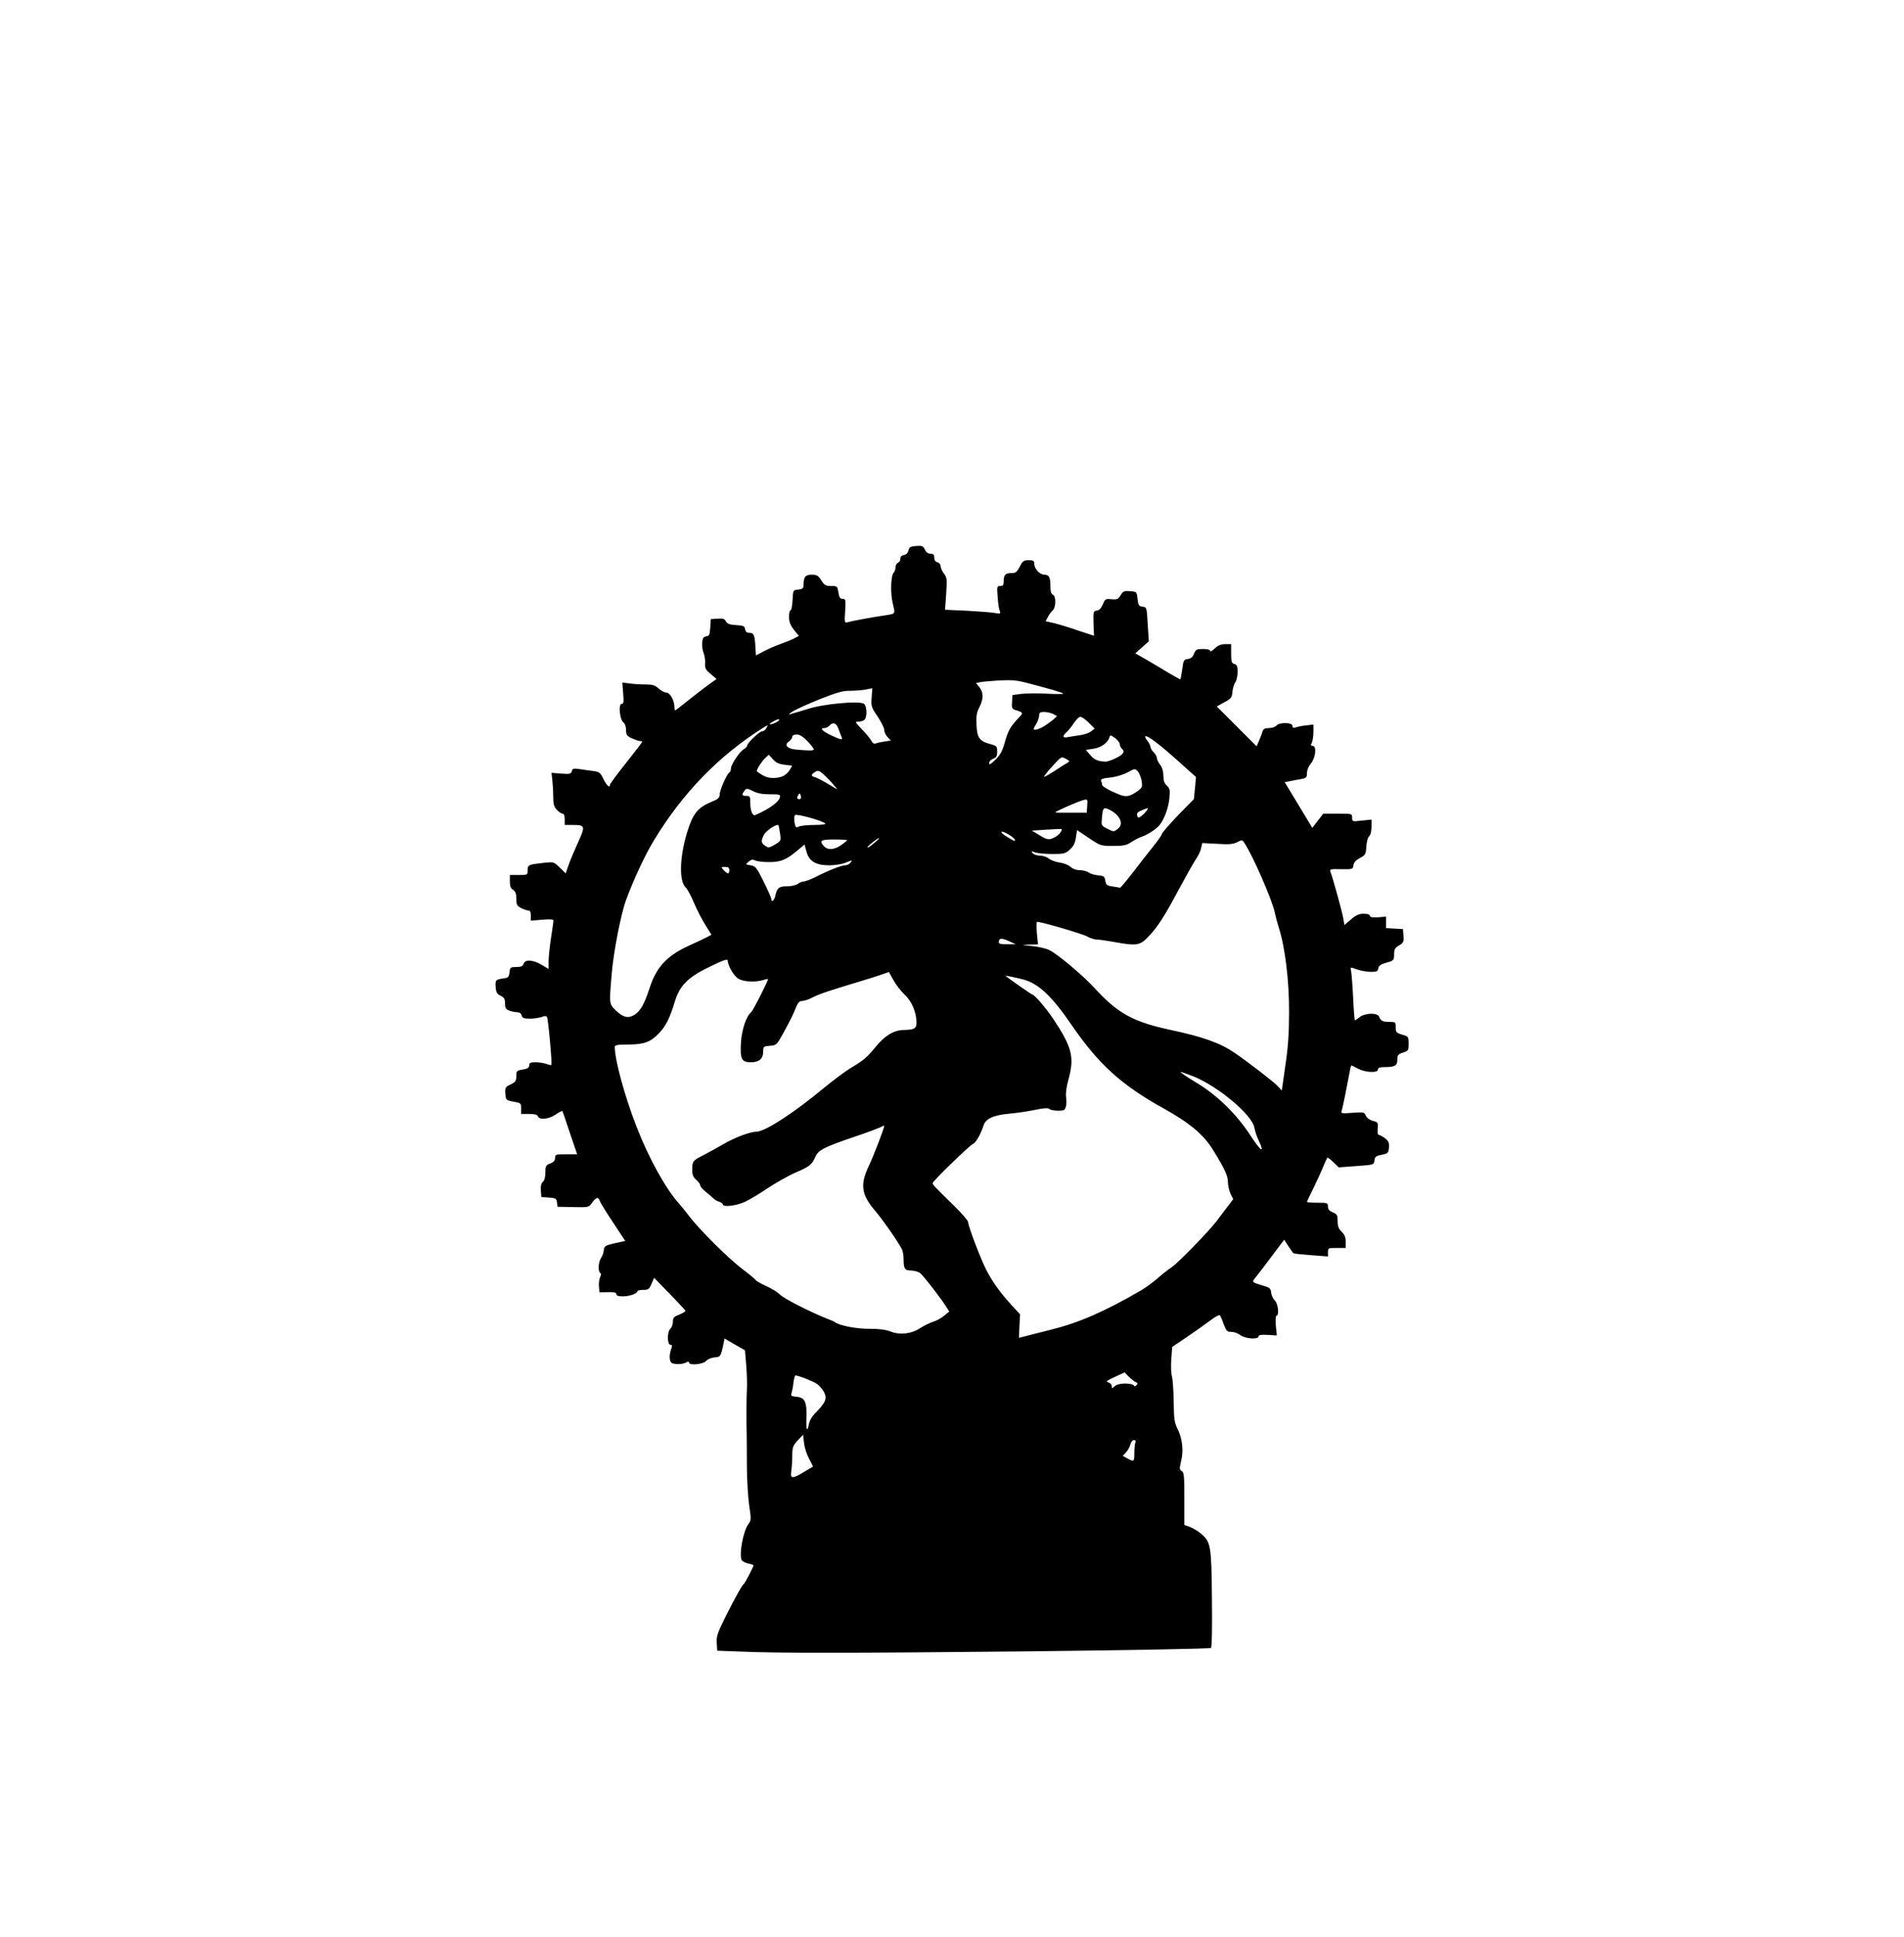 <svg class="img-fluid" id="outputsvg" xmlns="http://www.w3.org/2000/svg" style="transform: none; transform-origin: 50% 50%; cursor: move;" width="1180" height="1200" viewBox="0 0 11800 12000">
<g id="l1rE0XXYBQ591iKY0lB1Hsh" style="transform: none;">
<g>
<path id="phkdMRk9N" d="M4580 10230 l-135 -5 -3 -48 c-3 -41 5 -63 58 -170 63 -124 99 -188 111 -197 7 -5 59 -106 59 -114 0 -2 -15 -8 -32 -11 -18 -4 -36 -13 -40 -19 -20 -30 7 -181 40 -225 18 -24 18 -32 5 -116 -7 -49 -13 -151 -14 -225 0 -74 -1 -160 -1 -190 -3 -124 -2 -258 1 -305 2 -27 0 -93 -4 -145 l-8 -96 -63 -36 -64 -37 -5 27 c-18 86 -19 87 -57 90 -20 2 -44 12 -53 23 -20 21 -105 28 -105 9 0 -7 -6 -7 -19 0 -22 11 -61 13 -85 4 -18 -7 -21 -49 -6 -88 7 -21 6 -26 -5 -26 -21 0 -21 -83 0 -100 8 -7 15 -26 15 -42 0 -25 6 -32 40 -45 22 -9 39 -20 38 -24 -2 -4 -46 -52 -99 -106 l-95 -98 -16 37 c-15 34 -20 38 -52 38 -20 0 -36 4 -36 8 0 15 -49 32 -90 32 -28 0 -40 -4 -40 -14 0 -10 -14 -13 -52 -12 l-53 1 -3 -37 c-2 -20 2 -46 7 -57 7 -13 8 -22 1 -26 -15 -9 -12 -67 4 -91 8 -11 16 -33 18 -49 3 -27 8 -30 68 -44 l65 -14 -73 -111 c-41 -61 -78 -121 -83 -133 -11 -31 -23 -29 -49 6 -20 30 -21 30 -118 28 l-97 -2 -3 -27 c-3 -24 -8 -27 -50 -30 l-47 -3 -3 -41 c-2 -27 2 -45 13 -54 9 -8 15 -29 15 -57 0 -41 3 -46 30 -56 21 -8 30 -18 30 -34 0 -22 4 -23 68 -23 l69 0 -45 -132 c-24 -73 -45 -135 -47 -136 -2 -2 -21 8 -42 22 -42 29 -100 35 -109 11 -4 -11 -21 -15 -55 -15 l-49 0 0 -34 c0 -33 -2 -34 -48 -42 -46 -9 -47 -10 -50 -49 -3 -38 0 -42 33 -58 30 -14 35 -22 35 -51 0 -32 2 -35 40 -41 30 -5 40 -11 40 -26 0 -15 7 -19 39 -19 22 0 52 5 67 10 15 6 29 9 31 6 6 -6 -19 -283 -27 -296 -5 -8 -15 -8 -34 0 -15 5 -48 10 -73 10 -36 0 -46 -4 -50 -20 -3 -13 -14 -20 -29 -20 -12 0 -34 -4 -48 -10 -21 -8 -26 -16 -26 -44 0 -28 -5 -37 -27 -48 -23 -11 -29 -21 -31 -55 -3 -45 -2 -45 63 -55 14 -2 21 -12 23 -36 3 -30 6 -32 42 -32 30 0 40 -5 45 -20 9 -28 56 -26 111 6 l44 26 0 -49 c0 -26 7 -91 15 -143 8 -52 15 -100 15 -107 0 -9 -19 -10 -70 -6 l-70 6 0 -32 c0 -21 -5 -31 -15 -31 -9 0 -29 -7 -45 -15 -26 -14 -30 -21 -30 -58 0 -31 -5 -45 -20 -55 -15 -9 -20 -23 -20 -52 l0 -40 55 0 c54 0 55 0 55 -29 0 -34 6 -36 98 -46 64 -7 64 -7 101 29 l37 36 18 -52 c10 -29 37 -93 59 -141 46 -101 44 -107 -35 -107 l-48 0 0 -35 c0 -22 -5 -35 -13 -35 -8 0 -24 -11 -36 -24 -17 -18 -22 -35 -22 -72 0 -27 -2 -73 -5 -103 l-6 -54 60 5 c53 4 61 2 66 -15 4 -17 11 -18 48 -13 24 4 62 9 85 12 38 5 44 10 63 50 20 40 40 58 40 35 0 -5 45 -66 100 -135 55 -69 100 -128 100 -131 0 -3 -7 -5 -15 -5 -8 0 -30 -8 -50 -17 -30 -14 -35 -22 -35 -51 0 -21 -7 -40 -16 -47 -23 -16 -33 -115 -11 -115 12 0 14 -11 9 -66 l-5 -66 49 6 c27 4 72 6 99 6 40 0 55 5 77 25 15 14 37 25 48 25 22 0 50 50 50 90 0 11 2 20 5 20 2 0 39 -28 82 -63 43 -34 100 -78 126 -97 l48 -34 -36 -31 c-31 -25 -37 -36 -35 -65 2 -19 -3 -48 -9 -64 -7 -17 -11 -46 -9 -65 2 -28 8 -37 25 -39 19 -3 22 -10 25 -55 l3 -52 42 -3 c33 -2 44 1 52 17 9 15 23 21 64 23 45 3 52 6 55 26 3 16 10 22 28 22 26 0 32 14 36 93 l3 47 49 -26 c27 -14 72 -34 101 -44 28 -10 66 -25 84 -34 l32 -17 -31 -38 c-22 -29 -30 -49 -30 -80 0 -23 4 -41 10 -41 5 0 10 -28 12 -63 3 -62 3 -62 36 -65 25 -3 32 -8 32 -25 0 -54 11 -67 50 -67 33 0 41 5 60 35 19 30 27 35 61 35 38 0 39 1 45 40 5 31 11 40 27 40 18 0 19 5 15 75 -5 68 -3 75 12 70 18 -6 161 -33 220 -41 85 -13 79 -6 63 -76 -16 -67 -12 -173 6 -191 6 -6 11 -21 11 -33 0 -12 7 -24 15 -28 8 -3 15 -14 15 -25 0 -13 8 -21 22 -23 14 -2 24 -12 28 -28 5 -21 12 -25 48 -28 37 -3 43 0 54 22 7 17 19 26 35 26 18 0 23 6 23 24 0 15 7 26 20 29 11 3 20 14 20 25 0 10 9 31 20 45 19 24 20 35 14 125 l-7 99 134 6 c74 4 152 10 173 14 36 6 39 5 32 -13 -5 -10 -11 -49 -13 -86 -5 -64 -5 -68 16 -68 16 0 21 -6 21 -24 0 -44 10 -56 46 -56 29 0 36 -5 54 -40 18 -35 25 -40 55 -40 30 0 35 4 35 23 1 31 34 67 63 67 29 0 37 16 37 75 0 29 5 45 15 49 21 7 20 79 -1 97 -8 7 -22 25 -29 40 l-15 27 53 12 c28 7 96 27 149 46 l98 32 -3 -76 c-2 -73 -1 -77 21 -80 15 -2 27 -15 37 -39 14 -33 17 -35 54 -31 35 3 41 0 56 -25 15 -25 22 -28 58 -25 42 3 42 3 47 48 4 39 8 45 31 48 26 3 26 4 32 109 l7 105 -42 38 -42 37 65 37 c35 20 97 57 138 82 40 24 75 43 77 42 1 -2 6 -30 11 -63 7 -55 10 -60 35 -63 18 -2 30 -12 38 -33 11 -26 17 -29 56 -29 27 0 44 5 44 12 0 6 13 0 28 -15 20 -19 39 -27 65 -27 l37 0 0 59 c0 50 3 59 20 64 16 4 20 14 20 49 0 24 -6 53 -14 64 -8 11 -16 38 -18 60 -3 35 -8 42 -50 64 l-47 26 124 124 123 123 15 -35 c8 -19 18 -44 21 -56 6 -17 15 -22 40 -22 19 0 39 -7 46 -15 18 -22 100 -21 100 1 0 12 5 15 23 9 12 -4 41 -10 65 -12 l42 -5 0 47 c0 25 -5 55 -10 66 -8 15 -7 19 5 19 26 0 19 73 -10 108 -15 18 -25 42 -25 60 0 28 -4 32 -37 38 -21 3 -52 9 -69 13 l-32 6 86 142 85 141 34 -44 34 -44 89 0 c89 0 90 0 90 25 0 24 1 25 60 18 l60 -6 0 45 c0 28 -6 50 -15 58 -8 7 -15 34 -17 63 -3 49 -5 53 -40 72 -25 13 -38 28 -40 45 -3 24 -5 25 -76 24 -64 -2 -72 0 -67 15 15 37 73 249 80 289 l7 42 41 -35 c31 -27 50 -35 79 -35 24 0 38 5 38 13 0 8 15 11 50 9 l50 -4 0 36 0 35 53 3 52 3 3 42 c3 37 0 43 -27 59 -26 15 -31 25 -31 56 0 36 -2 38 -47 51 -36 10 -49 19 -51 35 -3 19 -10 22 -46 22 -24 0 -63 -7 -86 -15 -42 -15 -42 -15 -37 8 3 12 9 86 13 165 3 78 9 142 11 142 3 0 16 -9 30 -20 34 -26 111 -28 120 -2 9 25 23 32 66 32 35 0 37 1 37 33 0 31 4 35 40 46 39 11 40 13 40 56 0 41 -2 44 -35 55 -31 10 -35 16 -35 45 0 36 -15 45 -82 45 -27 0 -38 4 -38 15 0 22 -77 19 -123 -5 -20 -11 -39 -20 -42 -20 -2 0 -7 17 -10 38 -14 76 -45 231 -51 246 -5 12 5 14 68 9 69 -5 74 -4 83 18 6 14 23 26 43 32 32 8 34 10 30 48 -2 25 1 39 8 39 6 0 23 10 38 21 22 17 26 28 24 57 -3 34 -6 37 -45 45 -35 7 -42 12 -45 35 -3 27 -3 27 -112 35 l-109 8 -33 -32 c-19 -18 -36 -31 -38 -28 -2 2 -16 33 -31 69 -15 36 -43 95 -61 132 -19 37 -34 70 -34 73 0 3 29 5 65 5 62 0 65 1 65 24 0 17 9 27 30 36 27 11 30 17 30 54 0 32 6 48 25 66 18 17 25 34 25 62 l0 38 -55 0 c-53 0 -55 1 -55 26 l0 27 -102 -8 c-57 -4 -107 -9 -111 -12 -4 -2 -19 -23 -33 -45 l-25 -39 -74 98 c-40 54 -85 113 -100 131 -29 36 -31 33 47 57 37 10 43 16 46 42 2 17 12 39 23 49 20 18 28 94 10 94 -5 0 -7 27 -4 61 l6 61 -57 -3 c-40 -3 -56 0 -56 9 0 21 -83 15 -113 -8 -14 -11 -39 -20 -55 -20 -27 0 -32 -5 -48 -47 -9 -27 -20 -51 -24 -56 -4 -4 -27 8 -53 28 -25 19 -90 65 -144 102 l-98 66 -6 76 c-3 42 -1 90 4 106 5 17 10 86 11 155 1 108 4 131 24 171 30 61 38 134 22 199 -11 47 -11 54 4 62 14 8 16 32 16 171 l0 163 36 13 c19 7 50 26 69 42 59 52 63 73 66 402 2 182 0 300 -6 305 -6 5 -514 14 -1130 21 -1116 11 -1539 12 -1795 1z m402 -1112 c29 -17 54 -32 56 -33 1 -1 -9 -23 -23 -48 -14 -25 -29 -69 -32 -98 l-6 -52 -34 36 c-29 33 -33 43 -33 94 0 32 -3 75 -6 96 -8 47 7 49 78 5z m2048 -117 c0 -27 3 -56 6 -65 4 -10 1 -16 -9 -16 -8 0 -18 12 -22 28 -3 15 -16 37 -27 49 l-20 21 29 16 c41 22 43 21 43 -33z m-2016 -183 c3 -18 19 -45 34 -60 70 -71 80 -94 58 -137 -9 -16 -28 -38 -43 -49 -25 -17 -115 -52 -133 -52 -4 0 -10 21 -13 48 -3 26 -9 55 -12 64 -5 14 0 17 31 20 52 4 65 31 62 130 -3 78 4 94 16 36z m1959 -248 c25 0 49 5 53 11 4 8 10 7 18 -1 8 -10 7 -14 -4 -18 -8 -3 -27 -18 -43 -33 l-27 -28 -61 28 c-50 23 -58 29 -40 34 11 3 21 13 21 23 0 16 1 16 18 1 12 -11 36 -17 65 -17z m-458 -334 c173 -43 333 -113 558 -244 26 -15 71 -48 99 -72 28 -25 69 -57 90 -71 39 -26 230 -222 277 -284 14 -19 44 -58 65 -86 l39 -51 -17 -34 c-9 -19 -16 -52 -16 -73 0 -38 -22 -85 -94 -201 -59 -94 -144 -165 -306 -255 -261 -145 -401 -272 -568 -515 -121 -177 -204 -256 -297 -282 -45 -12 -117 -27 -113 -23 12 11 160 115 165 115 13 0 84 82 131 152 117 176 132 237 93 378 -12 41 -17 84 -14 104 3 19 3 46 -1 60 -6 23 -12 26 -49 26 -24 0 -48 -5 -54 -11 -7 -7 -33 -6 -89 6 -43 9 -117 20 -165 24 -94 9 -142 32 -154 74 -15 48 -47 106 -63 111 -19 7 -252 232 -252 245 0 9 14 24 133 140 48 47 87 92 87 101 0 24 74 219 111 293 38 75 86 142 157 220 l54 58 -4 73 -3 73 50 -13 c28 -7 95 -24 150 -38z m-811 -10 c22 -14 56 -31 77 -38 21 -6 53 -23 70 -38 l32 -26 -19 -30 c-31 -50 -138 -188 -159 -206 -11 -10 -36 -17 -56 -18 -42 0 -49 -11 -49 -71 0 -22 -5 -50 -11 -62 -22 -44 -122 -187 -167 -239 -84 -99 -93 -161 -37 -277 29 -61 95 -232 95 -247 0 -3 -12 2 -27 10 -16 7 -84 33 -153 56 -189 64 -228 84 -245 122 -24 53 -36 63 -124 101 -46 20 -125 65 -175 98 -49 34 -114 72 -143 85 -53 24 -133 32 -133 15 0 -5 -10 -13 -22 -17 -13 -3 -30 -14 -39 -23 -9 -9 -31 -27 -48 -41 -17 -14 -31 -30 -31 -37 0 -7 -11 -23 -25 -35 -19 -16 -25 -31 -25 -62 0 -53 4 -58 70 -91 30 -15 84 -45 120 -66 71 -42 169 -79 208 -79 53 0 230 -115 417 -270 61 -50 137 -107 170 -126 81 -49 94 -60 155 -133 56 -68 111 -100 170 -101 65 -1 80 -9 80 -44 0 -64 -29 -134 -72 -173 -22 -21 -54 -61 -70 -90 l-29 -52 -52 18 c-29 10 -77 25 -107 34 -203 61 -270 83 -309 103 -24 13 -55 24 -68 24 -18 0 -27 9 -39 38 -21 52 -28 66 -77 157 -43 78 -45 80 -86 83 -39 3 -41 5 -41 34 0 46 -25 68 -76 68 -58 0 -68 -19 -62 -124 6 -81 33 -161 64 -187 11 -9 104 -192 104 -205 0 -1 -15 2 -32 7 -49 14 -115 11 -149 -7 -29 -15 -68 -80 -69 -114 0 -12 -27 -3 -107 36 -141 67 -192 119 -223 225 -28 93 -54 145 -94 187 -52 56 -94 72 -191 72 -65 0 -85 3 -85 14 0 82 62 309 136 498 74 191 181 384 262 473 15 17 45 54 67 83 62 81 239 257 326 323 43 32 81 64 84 70 4 5 32 21 63 35 32 14 71 38 87 54 27 26 187 107 290 148 22 8 45 18 50 22 29 22 137 42 215 41 59 0 99 5 130 17 58 23 131 14 184 -22z m2098 -1159 c-12 -23 -24 -60 -28 -82 -14 -79 -221 -253 -376 -317 -39 -15 -75 -28 -81 -28 -7 0 35 28 92 63 133 79 253 196 341 331 64 98 90 115 52 33z m187 -797 c1 -194 -25 -405 -64 -525 -7 -22 -19 -65 -25 -95 -19 -82 -133 -345 -187 -427 -14 -22 -16 -22 -46 -6 -25 12 -50 15 -123 10 l-93 -5 -7 31 c-3 18 -19 50 -34 72 -15 22 -61 104 -103 182 -90 169 -134 238 -193 298 -50 52 -71 55 -209 30 -44 -8 -92 -15 -107 -15 -15 0 -42 -9 -60 -19 -27 -16 -283 -91 -311 -91 -4 0 -4 32 -1 70 l7 70 -54 1 c-53 2 -53 2 17 9 39 4 87 15 107 25 49 23 210 158 281 236 143 156 239 209 468 258 206 44 309 81 400 143 85 58 236 175 263 202 l29 31 22 -155 c17 -112 23 -204 23 -330z m-4054 14 c35 -23 59 -67 90 -161 43 -135 110 -206 257 -271 46 -21 93 -43 105 -50 l22 -12 -36 -58 c-20 -31 -52 -93 -71 -137 -18 -44 -42 -88 -52 -97 -42 -39 -39 -185 8 -341 35 -115 65 -154 149 -189 44 -18 53 -26 53 -46 0 -27 44 -127 60 -137 6 -3 10 -15 10 -25 0 -24 55 -107 81 -120 10 -6 19 -15 19 -20 0 -17 77 -90 93 -90 9 0 21 -9 27 -21 11 -20 11 -20 -17 -3 -277 174 -501 404 -680 699 -55 90 -127 244 -173 370 -32 86 -78 324 -89 458 -16 190 -17 185 29 229 45 42 76 48 115 22z m2317 -455 c-46 -20 -62 -18 -62 7 0 10 13 14 53 13 l52 0 -43 -20z m-1447 -281 c11 -49 23 -58 74 -58 25 0 55 -7 65 -15 11 -8 28 -15 37 -15 10 0 44 -13 76 -29 81 -41 158 -71 181 -71 11 0 25 -7 32 -15 7 -8 10 -15 7 -15 -2 0 -21 7 -40 15 -20 8 -64 15 -98 15 -83 0 -125 -25 -141 -85 l-12 -44 -45 38 c-70 58 -102 71 -176 71 -37 0 -75 -5 -85 -10 -15 -8 -24 -6 -40 7 -21 18 -21 18 12 23 30 5 37 13 80 100 26 52 48 101 48 108 0 25 19 11 25 -20z m2213 -140 c39 -51 96 -124 126 -161 31 -38 56 -74 56 -80 0 -7 45 -58 99 -115 l100 -102 7 -69 6 -68 -108 -97 c-113 -101 -184 -156 -204 -156 -6 0 -2 12 9 26 12 15 21 33 21 40 0 8 9 23 20 34 11 11 20 27 20 36 0 9 9 27 20 41 13 17 20 41 20 68 0 30 6 47 21 61 19 17 21 26 16 81 -6 57 -31 127 -60 163 -19 24 -73 60 -109 72 -18 6 -49 22 -68 35 -29 19 -48 23 -112 23 -75 0 -78 -1 -150 -49 l-73 -49 -7 46 c-5 35 -15 54 -38 75 -28 25 -37 27 -110 27 -43 0 -91 -5 -106 -10 -24 -9 -25 -9 -14 5 7 8 27 15 45 15 18 0 43 8 56 19 13 10 44 21 67 24 24 3 54 15 66 26 14 13 36 21 57 21 19 0 44 6 55 14 11 8 38 16 60 18 35 3 39 6 44 33 4 26 10 31 45 36 22 3 43 7 46 8 4 0 38 -41 77 -91z m-2498 -18 c0 -15 -7 -20 -27 -20 -25 0 -26 0 -8 20 10 11 22 20 27 20 4 0 8 -9 8 -20z m693 -155 c20 -14 37 -28 37 -30 0 -3 -36 -5 -80 -5 -84 0 -95 7 -63 42 23 25 62 23 106 -7z m-406 -6 c33 -20 34 -23 27 -68 -4 -25 -8 -48 -10 -50 -9 -10 -76 34 -89 59 -19 37 -19 50 3 66 23 18 29 17 69 -7z m613 -9 c46 -38 34 -39 -15 0 -21 17 -34 30 -28 30 5 0 24 -13 43 -30z m870 -17 c0 -13 -68 -55 -82 -51 -7 3 8 16 32 31 50 30 50 30 50 20z m249 -18 c24 -12 48 -43 39 -50 -2 -1 -43 1 -93 4 l-90 6 45 27 c52 32 61 33 99 13z m391 -53 c38 -31 7 -90 -62 -120 -31 -13 -34 -7 -40 68 -3 31 1 37 32 52 43 22 43 22 70 0z m-1884 -22 c47 0 74 -4 69 -9 -19 -18 -178 -62 -188 -52 -5 5 -6 26 -3 45 6 32 9 35 26 26 10 -5 54 -10 96 -10z m2060 -88 c14 -20 13 -20 -25 -5 -30 12 -37 19 -34 34 5 16 8 17 25 5 11 -8 26 -23 34 -34z m-2383 7 c61 -31 104 -65 110 -89 5 -19 1 -20 -62 -20 -47 0 -78 -6 -105 -20 -37 -18 -40 -18 -52 -2 -19 25 -17 32 11 32 23 0 25 3 25 48 0 40 12 72 27 72 2 0 23 -10 46 -21z m2015 -38 c3 -41 3 -42 -25 -35 -28 7 -173 70 -173 76 0 2 44 3 98 2 l97 0 3 -43z m-1775 -62 c-4 -16 -8 -17 -14 -7 -13 19 -11 28 5 28 9 0 12 -7 9 -21z m2089 -30 c27 -20 29 -25 23 -63 -4 -22 -15 -49 -24 -59 -17 -17 -19 -17 -62 7 -26 14 -70 28 -107 32 -49 5 -62 10 -58 21 4 8 6 19 6 24 0 10 45 36 105 60 44 18 66 14 117 -22z m-1892 -45 c-18 -21 -45 -48 -60 -61 -25 -21 -32 -22 -49 -11 -27 17 -26 26 2 33 12 4 47 21 77 40 30 18 57 34 59 34 1 1 -11 -15 -29 -35z m-313 -44 c16 -6 37 -23 46 -39 l17 -28 -47 -6 c-35 -4 -54 -12 -73 -34 l-25 -28 -24 22 c-20 19 -51 67 -51 79 0 2 15 13 33 24 35 22 79 25 124 10z m1768 -85 c16 -9 15 -12 -10 -25 -27 -15 -28 -14 -81 44 -30 33 -54 63 -54 67 0 4 29 -12 63 -34 35 -23 72 -47 82 -52z m-390 -119 c22 -79 35 -102 80 -151 40 -42 41 -40 -18 -59 -14 -5 -18 -14 -15 -48 l3 -43 55 -7 c30 -3 102 -4 160 -1 58 3 102 3 99 -1 -6 -7 -90 -31 -229 -67 -60 -16 -94 -18 -170 -14 -52 3 -105 8 -118 11 l-23 5 21 26 c26 33 26 73 -1 125 -17 33 -20 55 -17 111 4 79 19 99 89 117 36 10 39 14 39 46 0 28 -5 36 -25 44 -14 5 -25 17 -25 27 0 13 10 7 39 -21 29 -28 43 -54 56 -100z m680 95 c54 -24 70 -44 50 -61 -8 -7 -15 -20 -15 -29 0 -10 -13 -27 -29 -39 -28 -20 -30 -21 -36 -3 -10 33 -52 62 -99 69 l-47 7 28 32 c25 29 45 38 93 41 8 1 33 -7 55 -17z m-1862 -57 c3 -4 -13 -26 -36 -50 -29 -31 -50 -44 -69 -44 -18 0 -28 5 -28 14 0 8 -10 22 -22 30 -30 21 -9 44 45 49 78 7 104 7 110 1z m440 -51 l38 -6 -21 -22 c-11 -11 -20 -31 -20 -44 0 -12 -19 -49 -41 -83 -39 -56 -41 -64 -37 -117 l4 -58 -44 9 c-25 4 -68 7 -96 7 -40 -1 -79 10 -183 51 -72 29 -149 63 -170 77 -21 13 -29 21 -18 18 11 -4 34 -11 50 -15 17 -5 44 -13 60 -18 94 -32 325 -53 350 -32 18 15 20 81 3 98 -7 7 -23 12 -37 12 -24 0 -23 2 21 48 25 26 51 57 58 70 8 16 17 21 28 17 9 -4 34 -9 55 -12z m-268 -30 c-5 -10 -13 -33 -19 -50 -12 -35 -35 -43 -56 -18 -7 8 -21 15 -32 15 -30 0 -11 20 46 46 61 29 71 30 61 7z m1478 -9 c26 -3 57 -14 69 -24 l22 -17 -37 -37 c-20 -20 -43 -36 -52 -36 -8 0 -25 17 -39 38 -13 20 -33 46 -45 56 -29 26 -26 39 7 32 15 -3 49 -8 75 -12z m-223 -55 c19 -12 45 -31 58 -42 l23 -21 -23 -13 c-13 -7 -38 -12 -55 -13 -28 0 -33 4 -33 23 0 12 -9 37 -20 55 -18 29 -18 32 -2 32 9 0 33 -10 52 -21z m-1642 -38 c3 -9 -4 -8 -27 3 -17 9 -31 18 -31 20 0 10 54 -12 58 -23z">
</path>
</g>
</g>
<g id="l10M30Y2jwb5RtwC8iYkCEz" fill="rgba(255,255,255,0)" style="transform: none;">
<g>
<path id="p4lc6OwtO" d="M0 6000 l0 -6000 5900 0 5900 0 0 6000 0 6000 -5900 0 -5900 0 0 -6000z m6835 4194 c347 -4 634 -10 638 -14 5 -4 8 -128 7 -275 -1 -285 -4 -311 -53 -364 -12 -13 -44 -34 -70 -46 l-49 -23 2 -158 c1 -153 0 -159 -22 -175 l-22 -17 17 -74 c19 -82 16 -106 -29 -196 -26 -52 -27 -56 -15 -115 9 -47 9 -79 1 -131 -6 -38 -13 -73 -16 -77 -2 -5 -2 -56 2 -114 l7 -105 42 -24 c23 -14 101 -68 173 -121 72 -52 133 -95 136 -95 3 0 6 9 6 20 0 21 38 130 46 130 2 0 12 -5 22 -11 15 -9 24 -6 49 20 35 35 63 40 63 13 0 -28 9 -32 45 -16 68 28 79 15 45 -49 -26 -48 -25 -57 5 -57 31 0 31 -7 3 -38 -13 -13 -23 -35 -23 -49 0 -22 -8 -27 -78 -49 l-78 -25 51 -62 c27 -34 87 -113 133 -174 45 -62 87 -112 92 -112 6 0 21 22 34 49 13 28 33 57 43 67 17 15 20 15 35 1 14 -15 18 -15 47 3 17 10 42 19 55 19 20 0 22 -4 17 -25 -7 -28 -7 -28 67 -25 26 1 47 -3 47 -9 0 -5 -20 -27 -45 -48 -51 -42 -54 -49 -25 -58 29 -9 24 -31 -10 -45 -29 -12 -34 -20 -31 -47 1 -10 -19 -13 -72 -13 -40 0 -76 -3 -80 -6 -3 -4 18 -54 47 -113 29 -58 65 -136 81 -174 15 -37 33 -71 40 -77 8 -6 26 6 60 40 54 55 62 58 80 33 11 -15 17 -15 39 -5 53 24 115 10 81 -18 -22 -18 -10 -27 45 -35 27 -4 52 -11 55 -15 7 -12 -44 -50 -66 -50 -31 0 -41 -32 -17 -57 l20 -22 -33 -8 c-21 -6 -38 -18 -44 -32 -9 -19 -15 -22 -45 -16 -96 18 -120 18 -120 2 0 -8 11 -62 24 -119 14 -57 30 -136 36 -176 7 -42 18 -76 25 -78 7 -3 40 8 72 25 66 35 80 38 85 15 2 -12 16 -16 55 -18 61 -2 72 -9 54 -38 -15 -24 -9 -32 42 -48 53 -17 47 -37 -18 -55 -54 -16 -71 -37 -40 -49 28 -10 15 -26 -22 -26 -43 0 -57 -7 -66 -32 -9 -25 -28 -22 -73 12 -21 16 -48 30 -60 30 -20 0 -21 -7 -28 -137 -4 -76 -9 -171 -13 -210 -7 -85 -4 -87 85 -53 66 25 80 25 84 -2 2 -16 15 -25 51 -35 47 -14 57 -28 35 -52 -14 -13 -4 -25 52 -62 36 -24 17 -39 -52 -39 -64 0 -65 0 -42 -54 6 -17 4 -18 -17 -13 -71 20 -70 20 -76 -2 -3 -11 -8 -21 -12 -21 -3 0 -31 20 -61 45 -30 25 -60 45 -67 45 -13 0 -12 3 -48 -142 -14 -58 -37 -139 -50 -179 -39 -113 -39 -112 53 -108 75 4 77 3 75 -18 -2 -18 7 -28 38 -43 46 -24 60 -48 36 -62 -23 -13 -21 -22 13 -60 34 -36 40 -62 13 -54 -10 3 -40 8 -67 12 l-48 7 7 -32 c5 -26 4 -31 -12 -31 -10 0 -29 7 -42 16 -22 16 -24 16 -33 0 -14 -26 -24 -20 -73 44 -25 33 -51 60 -56 60 -5 0 -18 -14 -27 -31 -9 -17 -57 -96 -105 -176 -49 -79 -86 -150 -84 -157 3 -7 29 -16 59 -20 79 -11 98 -17 98 -32 0 -8 -4 -14 -10 -14 -19 0 -10 -18 25 -53 36 -36 44 -57 23 -57 -35 -1 -40 -17 -19 -58 19 -38 27 -72 17 -72 -2 0 -25 9 -51 20 -62 26 -75 25 -75 -5 0 -32 -20 -32 -50 0 -17 19 -27 22 -41 15 -10 -6 -20 -10 -22 -10 -3 0 -16 30 -29 66 -12 37 -29 69 -36 72 -14 5 -322 -294 -322 -313 0 -5 25 -21 55 -34 66 -28 82 -45 66 -65 -10 -12 -7 -23 15 -55 28 -43 27 -71 -4 -71 -28 0 -29 -5 -18 -60 5 -27 7 -52 3 -56 -3 -4 -27 12 -53 35 -26 22 -51 41 -55 41 -5 0 -11 -11 -15 -25 -8 -34 -29 -32 -44 4 -8 21 -20 31 -38 33 -25 3 -28 7 -37 78 -8 60 -13 74 -26 72 -9 -1 -56 -27 -105 -57 -49 -30 -126 -75 -171 -101 -46 -25 -83 -49 -83 -53 0 -4 27 -29 60 -57 33 -27 60 -52 60 -56 0 -4 -9 -12 -20 -18 -19 -10 -19 -13 -5 -40 14 -28 21 -90 9 -90 -3 0 -14 5 -24 10 -20 11 -23 2 -32 -79 -5 -41 -24 -34 -57 19 -17 27 -35 50 -39 50 -5 0 -14 -12 -20 -26 -15 -31 -27 -25 -42 22 -9 27 -16 33 -30 29 -27 -9 -30 5 -19 79 8 49 8 71 0 79 -8 8 -45 0 -139 -30 -70 -23 -136 -44 -147 -47 -87 -22 -105 -28 -105 -37 0 -10 10 -25 68 -99 24 -31 22 -50 -5 -50 -12 0 -14 -9 -9 -47 8 -60 -3 -80 -33 -64 -18 10 -22 9 -28 -6 -3 -10 -12 -25 -19 -33 -7 -8 -14 -26 -16 -40 -4 -22 -7 -20 -29 25 -39 81 -39 81 -60 54 -21 -28 -30 -22 -38 28 -5 29 -11 37 -24 35 -22 -4 -22 13 0 94 11 40 14 67 8 72 -6 5 -63 3 -130 -4 -66 -7 -159 -13 -207 -13 -49 -1 -90 -6 -93 -11 -4 -6 0 -21 8 -33 8 -12 16 -54 19 -92 4 -62 2 -73 -20 -102 -13 -18 -21 -37 -17 -43 4 -7 -2 -14 -14 -17 -13 -3 -21 -13 -21 -28 0 -18 -5 -21 -23 -18 -17 4 -25 -2 -34 -27 -14 -36 -35 -36 -43 1 -4 15 -14 25 -28 27 -14 2 -22 10 -22 23 0 11 -7 22 -15 25 -8 4 -15 17 -15 29 0 13 -5 27 -11 30 -6 4 -8 13 -5 20 2 7 0 17 -6 23 -16 16 9 137 33 158 41 37 21 49 -116 72 -33 6 -111 20 -173 33 -62 12 -115 19 -118 16 -3 -3 2 -29 10 -58 22 -72 21 -99 -3 -99 -14 0 -20 -10 -25 -40 -7 -44 -34 -56 -43 -20 -8 31 -19 24 -52 -35 -17 -30 -35 -55 -40 -55 -10 0 -21 35 -21 72 0 32 -15 44 -35 28 -31 -26 -47 27 -25 85 9 23 7 28 -10 32 -30 8 -25 24 31 86 28 32 50 59 48 61 -7 6 -144 64 -169 71 -14 4 -63 27 -108 51 -46 24 -86 44 -88 44 -2 0 -4 -33 -4 -72 0 -81 -6 -97 -34 -95 -13 1 -22 -6 -26 -23 -7 -31 -36 -38 -45 -11 -9 30 -19 26 -59 -21 -20 -23 -39 -38 -43 -34 -5 4 -8 31 -8 59 0 48 -2 52 -22 49 -33 -5 -36 14 -13 62 18 35 20 47 11 64 -10 19 -5 26 44 63 30 23 55 43 55 44 0 2 -30 25 -67 51 -38 27 -111 84 -165 126 -53 43 -101 78 -106 78 -6 0 -15 -23 -21 -51 -14 -66 -28 -91 -49 -87 -10 1 -31 -9 -47 -24 -31 -29 -50 -27 -42 3 7 26 -4 24 -62 -13 -28 -17 -54 -28 -58 -24 -4 4 1 29 10 57 20 54 16 69 -14 69 -16 0 -19 4 -14 23 4 12 19 32 34 44 23 19 25 24 13 43 -7 12 -12 23 -10 25 12 10 68 34 95 40 18 3 36 11 39 17 4 5 -12 29 -33 51 -34 35 -98 115 -224 280 -26 34 -35 28 -73 -48 -16 -30 -30 -55 -32 -55 -2 0 -13 5 -23 12 -15 9 -24 7 -46 -10 -32 -26 -44 -22 -37 13 5 30 -9 32 -61 10 -72 -30 -84 -16 -41 46 26 38 25 59 -2 59 -34 0 4 58 48 73 13 5 16 13 12 35 l-6 29 72 6 c40 3 74 8 77 10 2 2 -21 58 -50 123 -30 66 -65 149 -78 187 -13 37 -28 67 -34 67 -5 0 -33 -23 -61 -51 -50 -50 -52 -51 -63 -30 -11 20 -14 20 -39 7 -36 -18 -59 -7 -43 21 15 28 6 33 -61 33 -32 0 -58 4 -58 8 0 5 19 24 41 42 l42 33 -24 19 c-24 18 -24 18 -4 34 11 8 32 18 48 21 22 4 27 11 27 34 0 16 4 29 9 29 16 0 106 -19 125 -26 18 -7 19 -4 13 47 -4 30 -13 97 -22 149 -8 52 -15 121 -15 152 0 31 -4 59 -8 62 -5 3 -37 -12 -73 -34 -61 -37 -64 -38 -73 -19 -7 14 -19 19 -48 19 -40 0 -48 10 -23 30 25 21 17 29 -34 36 -85 11 -92 32 -20 61 44 17 45 20 24 50 -18 26 -11 31 47 41 28 5 43 13 43 22 0 24 32 23 92 -4 31 -15 58 -25 60 -23 6 7 44 409 39 414 -3 3 -33 -4 -67 -16 -77 -26 -79 -26 -79 -2 0 15 -10 21 -40 26 -44 7 -51 19 -20 35 31 16 25 24 -35 49 -31 13 -54 28 -52 34 2 6 26 16 53 22 48 10 49 12 46 44 l-2 34 50 -5 c37 -4 50 -2 50 8 0 27 19 22 74 -16 31 -22 61 -40 66 -40 5 0 23 46 41 103 17 56 44 135 60 175 16 40 29 76 29 81 0 5 -37 7 -81 4 -79 -6 -81 -6 -75 15 6 18 1 24 -28 36 -42 18 -46 33 -11 42 14 3 25 9 25 12 0 4 -19 23 -42 42 -49 43 -45 60 18 60 39 0 44 2 44 23 0 35 7 37 56 19 42 -16 44 -15 59 3 17 22 16 23 76 -56 31 -40 43 -35 78 34 12 24 60 99 106 168 94 138 95 128 -10 150 -62 13 -90 28 -67 36 19 7 14 23 -14 49 -27 26 -24 48 6 39 27 -9 32 9 11 36 -28 37 -43 68 -36 79 3 5 26 1 55 -10 52 -20 53 -20 50 18 -1 12 4 22 10 22 18 0 53 -21 71 -44 15 -18 19 -19 34 -6 15 13 19 12 31 -5 8 -11 20 -37 26 -57 6 -21 15 -38 19 -38 5 0 71 63 147 140 90 91 135 143 128 149 -6 4 -33 16 -59 26 -54 20 -63 30 -48 49 8 9 4 19 -14 36 -31 29 -34 54 -5 45 36 -11 40 4 15 57 -29 62 -18 78 31 47 41 -25 64 -25 64 1 0 28 22 25 51 -6 18 -20 30 -24 52 -20 32 7 40 -7 52 -92 4 -29 10 -52 14 -50 3 2 45 25 92 52 l86 50 8 95 c10 129 10 191 1 286 -7 61 -5 94 7 140 12 47 13 70 5 105 -17 71 -9 271 15 397 14 71 13 73 -10 106 -26 37 -56 147 -47 171 3 9 25 18 50 22 28 4 44 11 44 20 0 15 -68 156 -79 164 -25 18 -173 315 -169 338 3 15 21 18 138 23 141 7 1148 3 2225 -7z">
</path>
<path id="pcZR10ME3" d="M4865 9133 c5 -27 9 -81 10 -122 1 -68 3 -76 35 -114 50 -58 59 -77 59 -122 1 -48 -18 -89 -42 -93 -9 -2 -32 8 -49 23 l-32 27 -18 -24 c-27 -36 -23 -64 11 -76 40 -14 59 -75 36 -118 -17 -34 -19 -54 -5 -54 23 0 197 64 223 82 41 29 60 73 55 128 -5 46 -14 61 -70 118 -15 15 -30 41 -34 57 -4 17 -13 37 -21 46 -28 33 19 141 72 166 32 15 46 33 27 33 -4 0 -43 20 -86 45 -65 37 -89 45 -129 45 l-50 0 8 -47z">
</path>
<path id="pqXNaw4Bl" d="M6973 9075 c-34 -18 -68 -35 -75 -37 -8 -3 2 -20 29 -48 27 -28 45 -59 53 -89 7 -25 14 -52 16 -59 3 -9 16 0 39 23 l35 37 -7 104 c-4 67 -10 103 -17 103 -6 -1 -39 -17 -73 -34z"></path>
<path id="pwKx9n6BE" d="M6874 8673 c-12 -58 -21 -78 -35 -80 -8 -1 -35 -5 -61 -8 -27 -3 -48 -10 -48 -14 0 -7 167 -83 257 -118 6 -2 17 8 25 24 7 15 28 35 45 43 38 17 42 43 17 93 -9 18 -18 34 -20 36 -2 2 -19 -8 -38 -23 -56 -42 -86 -30 -86 36 0 34 -3 38 -25 38 -19 0 -26 -7 -31 -27z">
</path>
<path id="pVbR8Ybpy" d="M5517 8292 c-54 -29 -143 -40 -175 -23 -17 9 -37 6 -99 -15 -43 -14 -97 -34 -120 -45 -24 -10 -45 -19 -47 -19 -20 0 -248 -118 -271 -140 -16 -16 -55 -40 -87 -54 -31 -14 -59 -30 -63 -35 -3 -6 -41 -38 -84 -70 -87 -66 -264 -242 -326 -323 -22 -29 -52 -66 -67 -83 -152 -168 -338 -600 -388 -900 -11 -68 -23 -131 -26 -139 -5 -14 6 -15 88 -9 82 5 98 3 133 -15 79 -40 125 -108 165 -241 32 -110 79 -155 243 -236 72 -35 134 -62 139 -59 4 3 8 15 8 27 1 41 37 105 70 122 39 20 76 15 160 -22 41 -17 68 -23 86 -19 l27 7 -46 47 c-30 31 -62 80 -92 143 -25 53 -52 102 -59 108 -24 20 -55 98 -62 154 -7 56 6 97 30 97 18 0 49 -37 42 -49 -9 -15 13 -92 31 -113 25 -28 32 -21 26 23 -9 67 23 47 74 -46 39 -72 53 -100 83 -172 6 -15 18 -23 33 -23 13 0 44 -11 69 -24 25 -13 94 -38 154 -56 60 -18 163 -50 229 -71 67 -22 125 -39 130 -39 6 0 23 24 38 54 16 30 48 73 72 95 52 49 75 112 75 207 0 68 -5 73 -80 74 -59 1 -114 33 -170 101 -61 73 -74 84 -155 133 -33 19 -109 76 -170 126 -187 155 -364 270 -417 270 -41 0 -136 37 -217 84 -42 25 -97 55 -123 67 -60 29 -69 53 -34 86 14 13 26 29 26 36 0 7 14 23 31 37 18 14 39 33 48 43 8 9 21 17 28 17 6 0 19 7 27 16 15 14 20 14 64 -3 26 -9 93 -48 150 -86 56 -38 139 -85 185 -104 86 -38 98 -48 122 -101 17 -38 56 -58 245 -122 121 -41 189 -72 239 -107 l23 -17 -7 44 c-12 73 -54 198 -102 304 -42 90 -45 101 -35 135 6 20 34 63 61 95 50 59 147 199 171 246 7 13 12 40 12 60 -3 58 5 70 46 70 45 1 60 13 139 116 76 100 107 157 98 184 -8 26 -60 64 -107 79 -20 7 -54 24 -75 38 -23 16 -57 28 -85 31 -26 2 -53 11 -59 18 -14 18 -14 18 -72 -14z">
</path>
<path id="pIzFCPkiC" d="M6274 8293 c4 -16 9 -49 13 -74 5 -45 4 -48 -48 -105 -72 -79 -120 -146 -158 -221 -37 -74 -111 -269 -111 -293 0 -15 -158 -181 -180 -188 -21 -7 -52 -73 -46 -97 7 -26 230 -252 258 -261 9 -3 26 -26 38 -52 39 -86 45 -95 80 -113 19 -11 55 -19 80 -19 46 0 162 -19 257 -41 46 -11 55 -10 71 4 37 34 46 24 43 -50 -2 -23 7 -76 18 -117 27 -100 27 -115 -9 -186 -57 -113 -187 -290 -213 -290 -7 0 -154 -105 -179 -127 -25 -23 -23 -51 5 -55 23 -3 115 12 182 30 93 26 176 104 297 282 167 243 307 370 568 515 162 90 247 161 306 255 71 115 94 163 94 200 0 21 9 57 20 81 11 24 20 51 20 60 0 9 -20 43 -45 75 -24 33 -54 73 -67 90 -43 58 -238 257 -276 283 -21 14 -62 46 -90 71 -28 24 -73 57 -99 72 -225 131 -385 201 -558 244 -55 14 -125 32 -155 39 -30 8 -70 15 -89 15 -31 0 -33 -2 -27 -27z">
</path>
<path id="p1Do0d42SE" d="M7788 7163 c-8 -10 -43 -61 -78 -113 -96 -145 -197 -237 -381 -347 -85 -51 -167 -103 -184 -117 l-30 -25 27 -1 c35 0 217 51 296 83 87 35 197 112 282 197 67 66 77 82 88 130 7 30 24 71 38 91 25 37 25 37 7 75 -21 44 -42 53 -65 27z">
</path>
<path id="poVGFiFPB" d="M7895 6766 c-35 -37 -172 -144 -273 -214 -91 -61 -194 -98 -400 -143 -161 -34 -268 -77 -338 -134 -24 -20 -94 -86 -156 -148 -132 -132 -235 -211 -292 -226 -23 -5 -94 -13 -158 -17 -70 -4 -122 -12 -128 -19 -11 -13 22 -110 36 -109 5 0 39 15 76 32 37 18 83 32 101 32 l33 0 0 -72 -1 -73 35 3 c59 5 303 72 338 93 18 10 44 19 58 19 13 0 64 7 114 15 106 19 113 16 182 -73 56 -72 89 -126 173 -287 38 -72 79 -143 91 -160 12 -16 25 -45 29 -64 l7 -34 93 7 c88 7 95 6 148 -20 31 -16 58 -26 60 -23 1 2 28 54 59 114 73 143 132 286 148 355 6 30 18 73 25 95 15 48 41 184 58 315 18 135 13 386 -13 576 -30 226 -36 235 -105 160z">
</path>
<path id="pWt9jYE2M" d="M3832 6323 c-59 -29 -82 -67 -82 -133 0 -184 51 -511 100 -645 90 -244 216 -467 365 -641 230 -271 497 -466 821 -598 142 -57 236 -84 242 -68 4 13 80 6 95 -8 8 -8 74 3 84 14 3 3 -2 21 -11 40 -23 49 -21 60 24 126 22 32 40 70 40 83 0 13 9 32 20 42 26 24 47 92 33 106 -8 8 -18 6 -36 -6 -23 -14 -29 -15 -61 -1 -19 8 -41 24 -48 35 -19 30 -26 26 -38 -21 -8 -27 -30 -61 -65 -97 -29 -31 -55 -67 -57 -81 -3 -22 1 -25 29 -28 43 -4 62 -27 40 -50 -15 -14 -26 -15 -104 -4 -143 20 -187 28 -213 39 -14 6 -51 19 -83 29 -33 10 -63 27 -68 36 -5 10 -19 18 -30 18 -11 0 -30 11 -43 25 -13 14 -29 25 -36 25 -14 0 -90 75 -90 90 0 5 -9 14 -19 20 -26 13 -81 96 -81 120 0 10 -4 22 -10 25 -16 10 -60 110 -60 137 0 21 -8 28 -47 43 -80 31 -120 76 -148 169 -52 169 -56 265 -15 304 11 10 33 51 50 91 16 40 53 111 81 157 29 47 50 86 48 87 -31 24 -78 49 -143 77 -147 63 -218 137 -261 273 -33 101 -63 149 -108 170 -44 21 -73 21 -115 0z">
</path>
<path id="p12pbhYURz" d="M4920 5977 c0 -8 8 -21 18 -29 37 -33 323 -163 344 -156 5 2 -26 23 -69 48 -283 160 -293 164 -293 137z">
</path>
<path id="puq7Du4IW" d="M4762 5618 c-7 -7 -12 -16 -12 -21 0 -15 -89 -195 -100 -202 -7 -4 -17 -2 -23 4 -8 8 -16 6 -28 -5 -26 -23 -51 -11 -43 21 5 22 3 25 -19 25 -14 0 -27 6 -30 13 -8 20 -64 -44 -72 -80 l-7 -33 61 0 c64 0 131 -24 131 -47 0 -24 27 -25 69 -4 77 40 131 26 234 -60 65 -55 97 -63 97 -25 0 70 54 126 121 126 19 0 58 -12 88 -25 l55 -26 43 23 c37 20 46 21 75 10 36 -13 47 -8 32 16 -7 11 -29 19 -62 22 -33 4 -59 13 -74 27 -13 12 -33 21 -45 21 -23 -2 -76 18 -166 63 -32 16 -66 29 -75 29 -9 0 -33 12 -54 27 -34 23 -41 25 -63 13 -31 -16 -50 -3 -59 42 -9 47 -49 71 -74 46z">
</path>
<path id="p17aQnjRed" d="M6925 5538 c-11 -7 -38 -15 -60 -18 -35 -4 -41 -9 -45 -35 -5 -27 -9 -30 -39 -27 -21 1 -42 -5 -58 -18 -15 -11 -41 -20 -61 -20 -23 0 -44 -8 -59 -22 -15 -14 -37 -22 -61 -22 -23 -1 -49 -10 -67 -24 -21 -16 -38 -22 -56 -18 -19 3 -32 -1 -45 -15 -14 -16 -30 -20 -73 -19 -137 2 -167 -7 -149 -45 14 -30 18 -30 68 -5 53 27 92 25 128 -5 l30 -25 43 20 c26 11 66 20 96 20 44 0 58 -5 84 -28 26 -23 32 -38 37 -81 3 -32 10 -55 18 -58 8 -3 55 22 105 56 79 53 96 61 137 61 33 0 58 -7 82 -23 19 -13 50 -29 68 -35 36 -12 90 -48 109 -72 20 -25 50 -92 57 -129 7 -36 -13 -71 -41 -71 -16 0 -16 -8 -2 -49 10 -28 9 -37 -10 -61 -11 -16 -21 -36 -21 -45 0 -8 -9 -24 -20 -35 -11 -11 -20 -25 -20 -31 0 -21 -55 -98 -75 -105 -11 -4 -39 -29 -63 -55 -24 -27 -52 -49 -61 -49 -10 0 -28 -9 -41 -20 -13 -11 -31 -20 -42 -20 -10 0 -26 -8 -36 -18 -10 -10 -45 -24 -77 -31 -33 -6 -75 -17 -93 -22 -17 -6 -40 -8 -50 -4 -11 3 -48 1 -83 -3 -83 -12 -174 -2 -174 18 0 8 15 18 38 23 32 8 37 13 37 37 0 16 -11 39 -27 56 -54 57 -74 90 -94 159 -22 73 -59 124 -110 151 -33 17 -44 6 -54 -52 -6 -40 -5 -42 27 -54 l33 -12 -25 -10 c-102 -41 -110 -52 -110 -137 0 -26 -5 -52 -11 -58 -9 -9 -4 -29 19 -78 l31 -66 -40 -44 c-22 -24 -38 -48 -35 -53 10 -17 138 -32 273 -32 58 0 117 13 278 58 100 28 323 120 390 161 22 14 56 32 75 42 19 9 53 31 74 48 22 18 55 39 73 47 39 19 163 123 258 218 54 54 66 70 53 73 -14 3 -18 16 -20 51 -1 26 -2 58 -3 72 -1 17 -33 58 -103 130 -56 58 -102 110 -102 117 0 6 -28 46 -62 89 -35 42 -94 117 -133 167 -38 50 -74 92 -80 94 -5 1 -19 -3 -30 -9z">
</path>
<path id="p1BPyhKU96" d="M5081 5272 c-30 -29 -39 -64 -23 -88 4 -7 53 -14 122 -17 63 -3 131 -9 150 -13 l35 -6 -50 51 c-64 67 -101 90 -158 97 -42 6 -49 4 -76 -24z">
</path>
<path id="pScbrIcrs" d="M5340 5272 c-27 -22 -22 -36 28 -77 34 -29 101 -50 115 -36 20 20 1 66 -41 98 -50 38 -70 41 -102 15z">
</path>
<path id="psPFC1ZEh" d="M4702 5260 c-27 -25 -27 -52 -3 -106 15 -33 31 -47 79 -72 34 -18 63 -32 66 -32 3 0 8 17 11 38 4 20 13 57 21 81 8 25 14 46 14 48 0 1 -19 16 -42 33 -51 37 -112 41 -146 10z">
</path>
<path id="pTg1O4aYN" d="M6214 5214 c-61 -36 -90 -67 -79 -84 4 -6 32 -10 64 -10 45 0 64 5 92 25 56 42 62 55 37 82 -29 31 -43 29 -114 -13z">
</path>
<path id="p1HPBhiBi3" d="M4602 5218 c-13 -13 -15 -49 -6 -85 5 -17 14 -23 35 -23 37 0 41 9 27 69 -12 52 -30 65 -56 39z">
</path>
<path id="p10iL3raeg" d="M6409 5201 c-24 -15 -62 -45 -84 -65 l-40 -36 105 6 c59 3 124 1 149 -4 53 -13 67 -8 75 23 23 90 -108 138 -205 76z">
</path>
<path id="pc4qVVAOR" d="M4900 5143 c-7 -21 -10 -58 -8 -83 3 -43 4 -45 37 -48 42 -4 202 44 219 66 6 9 12 26 12 39 0 22 -3 23 -82 23 -65 0 -90 4 -116 20 -44 27 -49 26 -62 -17z">
</path>
<path id="pbMXS5zN6" d="M6835 5166 c-48 -21 -58 -39 -47 -83 6 -21 13 -59 17 -85 3 -27 10 -48 15 -48 13 0 107 45 125 60 19 16 45 74 45 102 0 10 -11 30 -25 43 -28 28 -80 33 -130 11z">
</path>
<path id="pe7I9Wsju" d="M5197 5126 c-15 -38 2 -47 81 -44 119 5 102 32 -34 54 -32 5 -42 3 -47 -10z">
</path>
<path id="p6VMlArgY" d="M7026 5108 c-3 -7 -9 -28 -15 -47 -16 -50 -14 -58 17 -66 15 -3 44 -18 65 -31 65 -43 93 -13 57 61 -15 31 -35 53 -64 70 -49 29 -55 30 -60 13z">
</path>
<path id="pWxO8HPVP" d="M6711 5078 c-11 -12 -104 -15 -181 -6 -22 3 -25 -1 -25 -32 0 -34 3 -36 78 -73 48 -24 98 -41 132 -44 53 -6 55 -5 57 18 2 32 -1 77 -8 117 -5 34 -29 43 -53 20z">
</path>
<path id="pTkqrFvSd" d="M4620 5048 c-23 -38 -24 -44 -10 -53 22 -14 10 -35 -21 -35 -31 0 -31 -1 -24 -37 4 -20 13 -46 21 -57 8 -11 14 -28 14 -38 0 -24 3 -23 55 17 52 39 95 50 167 42 l50 -6 -4 49 c-6 60 -21 78 -97 119 -80 42 -125 42 -151 -1z">
</path>
<path id="pHOiSCAPp" d="M6355 5075 c-5 -2 -22 -6 -37 -9 -16 -4 -28 -10 -28 -16 0 -12 23 -18 108 -26 l74 -7 -4 29 c-3 27 -6 29 -53 31 -27 1 -54 0 -60 -2z">
</path>
<path id="p1H7TCtubk" d="M5184 5037 c-65 -25 -144 -98 -144 -134 0 -5 48 14 106 43 58 29 126 56 152 60 46 7 66 20 56 36 -8 12 -135 8 -170 -5z">
</path>
<path id="p1HOTKBpbv" d="M6303 4994 c-8 -21 1 -27 76 -54 64 -22 136 -62 199 -108 68 -52 52 8 -24 83 -55 56 -98 75 -202 89 -33 5 -44 3 -49 -10z">
</path>
<path id="p12SbHbPO7" d="M4953 4983 c-40 -3 -53 -8 -53 -20 0 -29 24 -95 36 -100 15 -6 54 14 54 28 0 5 11 26 25 46 24 36 25 55 2 51 -7 -1 -36 -3 -64 -5z">
</path>
<path id="pPNzoxIkC" d="M5255 4957 c-39 -13 -102 -42 -141 -65 -39 -22 -89 -47 -112 -54 -23 -7 -42 -18 -42 -25 0 -18 84 -83 107 -83 26 0 82 45 132 105 44 53 90 87 144 104 21 7 36 18 34 24 -6 20 -49 18 -122 -6z">
</path>
<path id="p7d5uO9Ip" d="M6905 4952 c-90 -39 -102 -49 -114 -96 -19 -75 -19 -75 53 -74 52 0 74 -5 116 -28 29 -15 60 -39 70 -52 l19 -24 15 35 c7 19 19 38 25 41 6 4 11 17 11 29 0 13 7 33 16 45 13 20 14 28 3 53 -28 69 -137 105 -214 71z">
</path>
<path id="pQjoR8qvw" d="M6287 4928 c-24 -13 -14 -24 53 -58 45 -23 68 -43 103 -93 56 -78 110 -127 141 -127 22 0 97 47 110 69 4 6 -17 22 -46 37 -29 14 -73 41 -98 58 -113 80 -232 132 -263 114z">
</path>
<path id="pIg33blFZ" d="M5319 4891 c-42 -21 -201 -181 -195 -196 6 -17 71 -34 90 -23 9 5 30 35 46 67 26 52 109 141 131 141 5 0 9 7 9 15 0 20 -36 19 -81 -4z">
</path>
<path id="pokB0YrZe" d="M6640 4873 c0 -20 36 -84 54 -95 19 -13 26 -9 37 20 7 15 16 37 22 50 15 31 -3 42 -65 42 -39 0 -48 -3 -48 -17z">
</path>
<path id="pKxpqAkDk" d="M6251 4853 c0 -10 19 -32 42 -48 30 -22 52 -51 78 -103 20 -40 45 -82 56 -94 19 -18 25 -19 57 -8 20 6 38 16 42 21 3 6 -16 33 -43 62 -27 29 -62 71 -77 93 -26 40 -106 94 -140 94 -9 0 -16 -8 -15 -17z">
</path>
<path id="pM75j8mVH" d="M4726 4845 c-22 -8 -51 -25 -64 -39 -28 -27 -26 -35 16 -96 25 -37 94 -110 104 -110 4 0 8 9 8 20 0 11 13 34 28 51 25 28 37 33 88 36 90 7 91 8 45 59 -23 26 -41 51 -41 55 0 10 -95 39 -124 39 -12 -1 -39 -7 -60 -15z">
</path>
<path id="pRARE8rkq" d="M5361 4814 c-47 -42 -117 -162 -103 -176 6 -6 25 -11 43 -11 32 -2 33 0 55 61 12 36 36 78 54 97 20 21 30 40 27 49 -10 25 -34 19 -76 -20z">
</path>
<path id="pvVsiKkbP" d="M6203 4794 c-3 -9 7 -28 27 -49 22 -23 38 -55 51 -101 10 -37 23 -72 28 -77 5 -5 26 -4 49 3 l41 10 -23 48 c-41 88 -56 111 -93 147 -38 37 -70 45 -80 19z">
</path>
<path id="ptcekqQlC" d="M6780 4743 c-27 -5 -135 -108 -122 -117 5 -3 37 -10 73 -15 52 -8 69 -16 92 -41 15 -17 27 -40 27 -53 1 -51 16 -51 69 3 28 28 51 57 51 64 0 8 7 19 16 26 31 27 35 46 12 75 -41 52 -127 75 -218 58z">
</path>
<path id="pp571JInB" d="M4904 4673 c-43 -4 -67 -22 -78 -60 -5 -16 0 -26 24 -43 16 -12 30 -27 30 -35 0 -7 12 -15 28 -17 15 -3 35 -9 44 -13 13 -5 31 6 70 45 28 28 64 58 80 66 37 19 35 27 -7 47 -34 16 -88 19 -191 10z">
</path>
<path id="p1Elyl3KeW" d="M5134 4591 c-57 -27 -119 -85 -108 -103 3 -4 19 -8 36 -8 17 0 39 -6 47 -14 9 -7 37 -16 64 -19 41 -4 47 -2 47 15 0 29 26 73 54 92 15 9 26 20 26 25 0 8 -84 42 -99 41 -3 -1 -33 -14 -67 -29z">
</path>
<path id="p1ERphZYIW" d="M6532 4589 c-18 -6 -32 -14 -30 -18 2 -5 23 -24 48 -43 24 -18 56 -51 71 -73 15 -21 35 -42 45 -45 30 -11 88 7 109 34 12 15 26 26 32 26 21 0 24 18 9 54 -18 43 -33 51 -123 65 -84 13 -116 13 -161 0z">
</path>
<path id="p18n9k7dJE" d="M6358 4543 c-25 -6 -22 -20 12 -59 16 -19 32 -47 36 -62 11 -54 10 -53 69 -47 31 2 65 10 76 15 11 6 27 10 37 8 17 -3 22 3 22 21 0 18 -55 75 -99 103 -44 27 -100 35 -153 21z">
</path>
</g>
</g>
</svg>